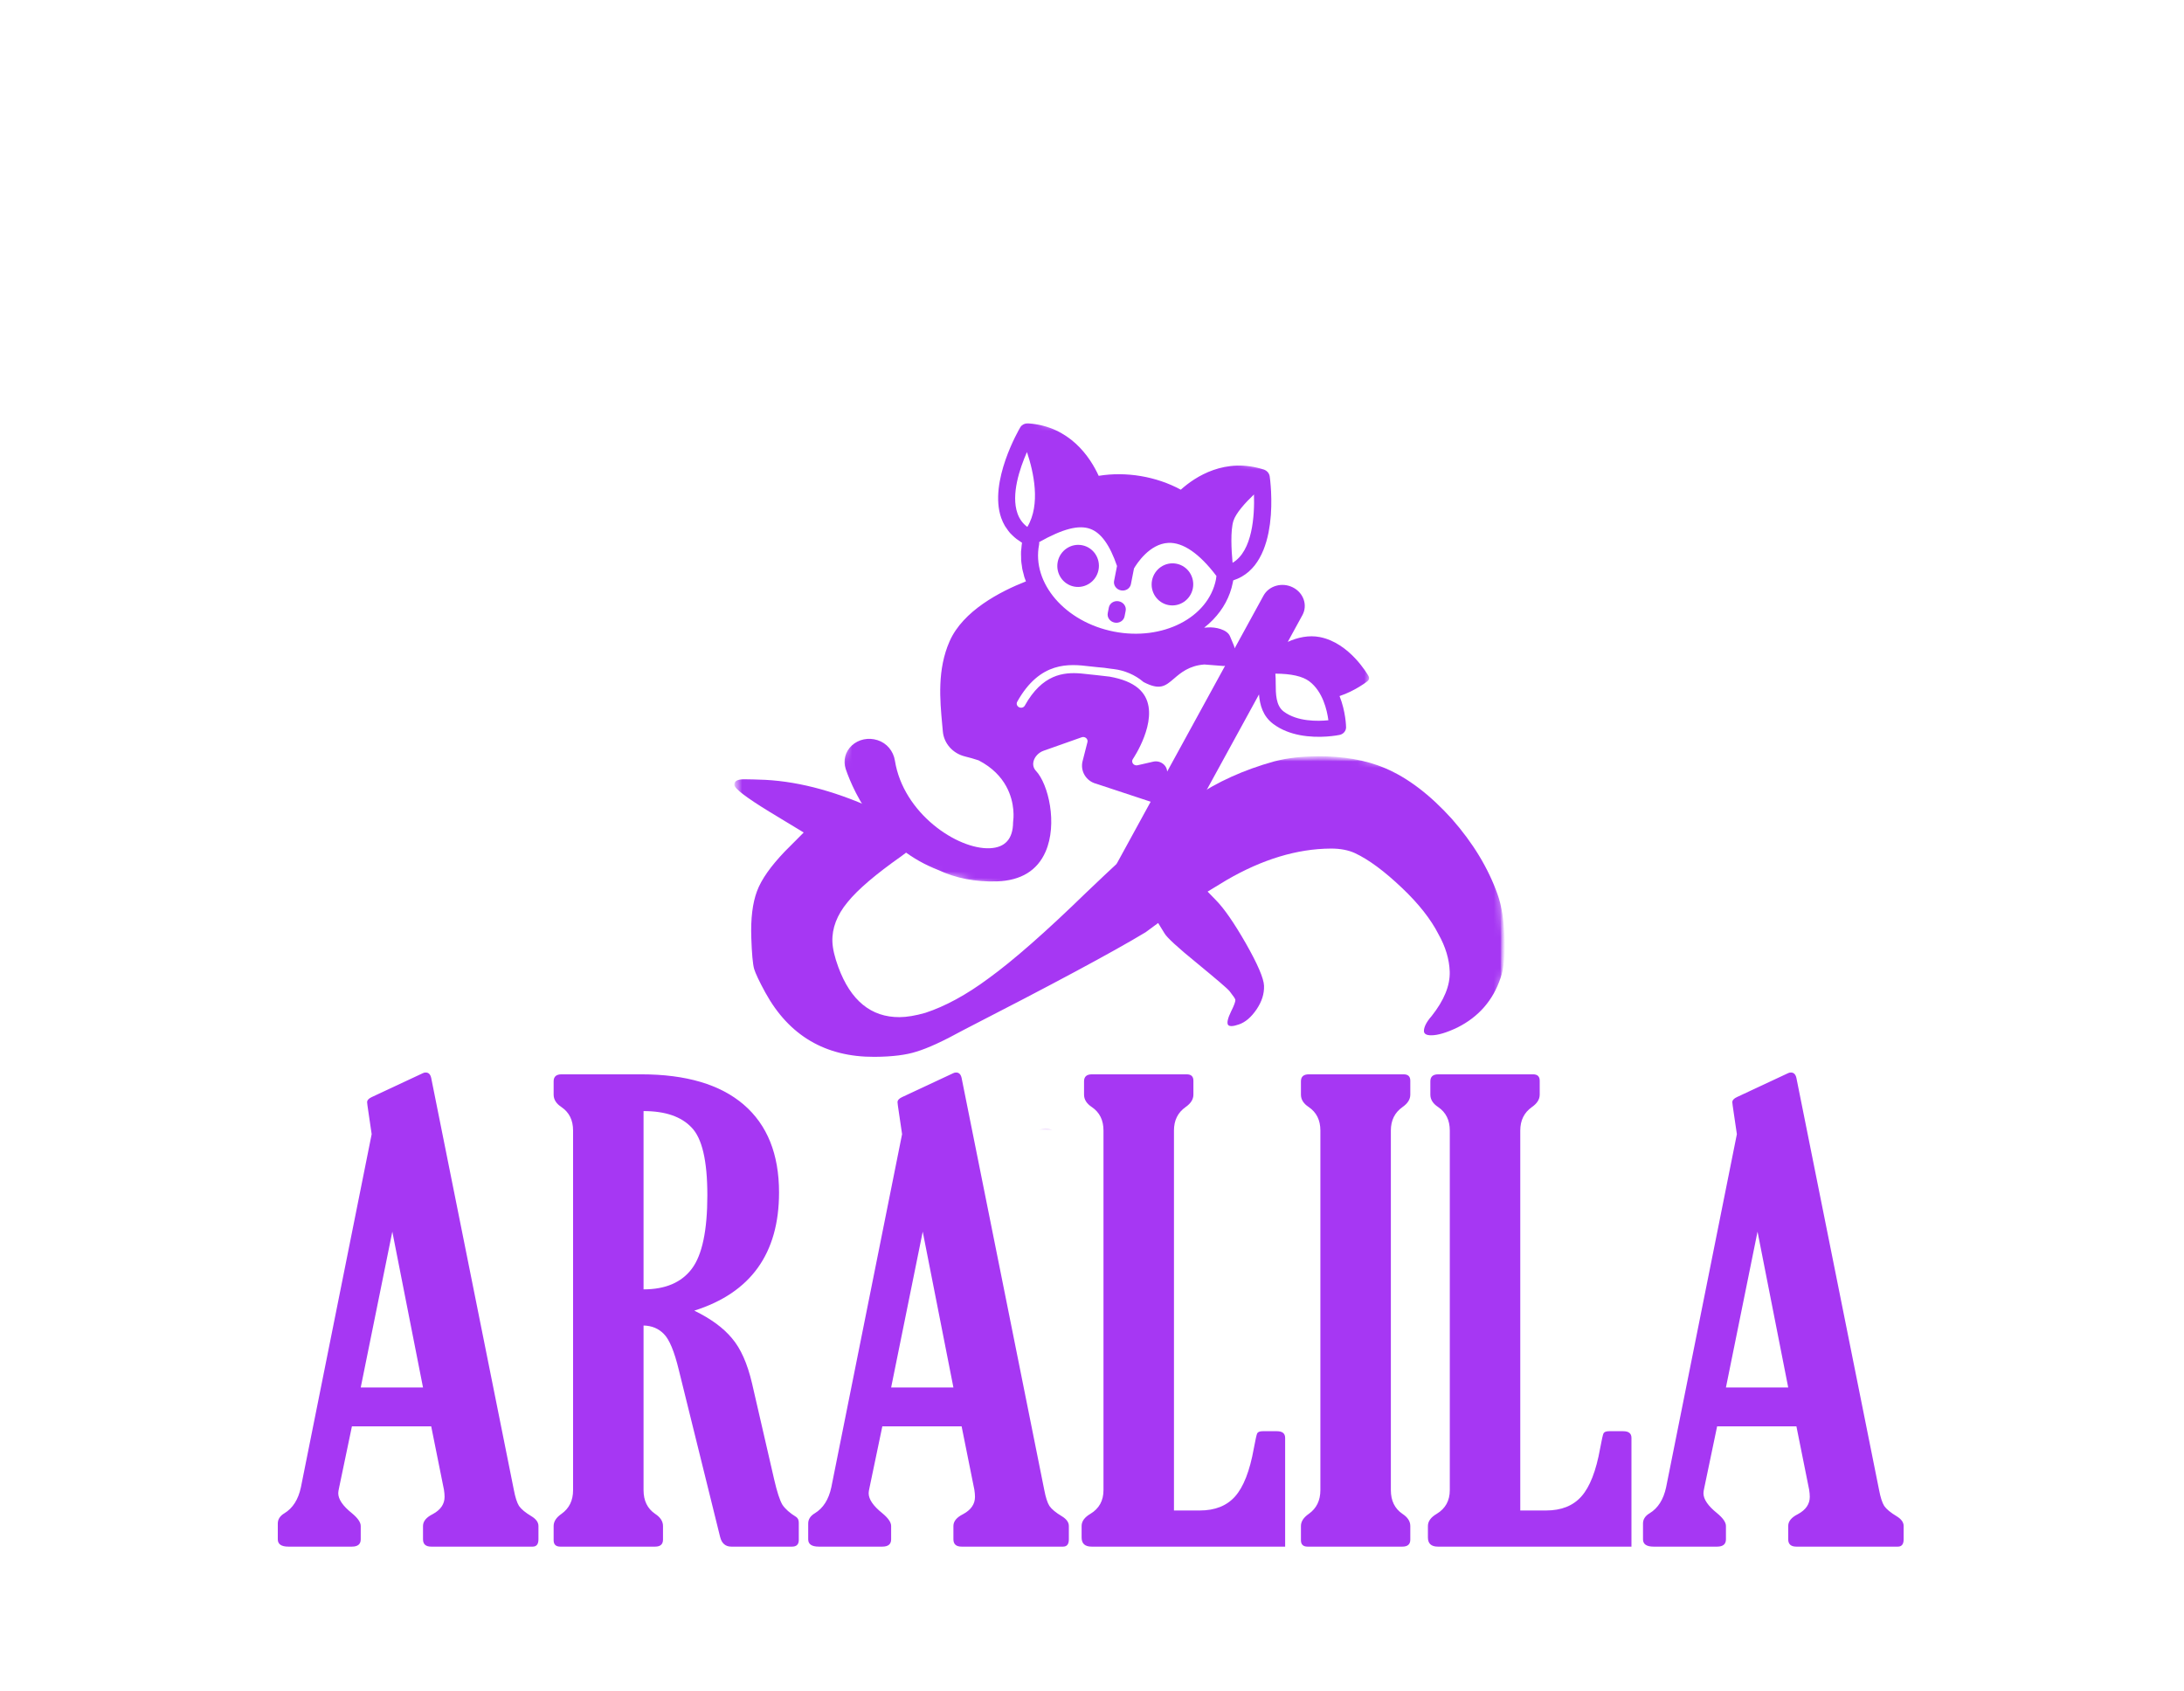 <svg width="337" height="261" viewBox="0 0 337 261" fill="none" xmlns="http://www.w3.org/2000/svg">
<path d="M57.35 175.035L56.881 171.848C56.725 170.817 56.647 170.239 56.647 170.114C56.647 169.801 56.881 169.535 57.35 169.317L65.272 165.614C65.397 165.551 65.537 165.52 65.694 165.52C66.131 165.52 66.412 165.801 66.537 166.364L79.287 229.926C79.506 231.082 79.772 231.91 80.084 232.41C80.428 232.91 81.069 233.442 82.006 234.004C82.725 234.442 83.084 234.942 83.084 235.504V237.567C83.084 238.317 82.787 238.692 82.194 238.692H66.537C65.694 238.692 65.272 238.317 65.272 237.567V235.504C65.272 234.785 65.772 234.176 66.772 233.676C67.99 233.02 68.6 232.129 68.6 231.004C68.6 230.692 68.569 230.332 68.506 229.926L66.537 220.129H54.303L52.334 229.551C52.24 229.957 52.194 230.254 52.194 230.442C52.194 231.379 52.897 232.41 54.303 233.535C55.209 234.285 55.662 234.942 55.662 235.504V237.567C55.662 238.317 55.209 238.692 54.303 238.692H44.506C43.412 238.692 42.865 238.317 42.865 237.567V235.129C42.865 234.473 43.209 233.942 43.897 233.535C45.178 232.754 46.022 231.426 46.428 229.551L57.35 175.035ZM60.537 190.082L55.662 214.129H65.272L60.537 190.082ZM99.303 204.567V229.973C99.303 231.598 99.897 232.817 101.084 233.629C101.897 234.16 102.303 234.785 102.303 235.504V237.614C102.303 238.332 101.897 238.692 101.084 238.692H86.459C85.772 238.692 85.428 238.364 85.428 237.707V235.504C85.428 234.817 85.834 234.192 86.647 233.629C87.834 232.785 88.428 231.567 88.428 229.973V174.473C88.428 172.879 87.834 171.676 86.647 170.864C85.834 170.332 85.428 169.692 85.428 168.942V166.879C85.428 166.16 85.834 165.801 86.647 165.801H98.928C105.865 165.801 111.147 167.364 114.772 170.489C118.397 173.614 120.209 178.129 120.209 184.035C120.209 193.442 115.85 199.52 107.131 202.27C109.694 203.52 111.631 204.942 112.944 206.535C114.287 208.098 115.319 210.41 116.037 213.473L119.459 228.332C119.897 230.239 120.319 231.535 120.725 232.223C121.162 232.879 121.865 233.504 122.834 234.098C123.115 234.285 123.256 234.582 123.256 234.989V237.66C123.256 238.348 122.912 238.692 122.225 238.692H112.85C111.944 238.692 111.365 238.192 111.115 237.192L104.74 211.41C104.053 208.567 103.287 206.723 102.444 205.879C101.631 205.035 100.584 204.598 99.303 204.567ZM99.303 171.473V198.989C102.678 198.989 105.162 197.926 106.756 195.801C108.35 193.676 109.147 189.895 109.147 184.457C109.147 179.145 108.334 175.66 106.709 174.004C105.115 172.317 102.647 171.473 99.303 171.473ZM139.194 175.035L138.725 171.848C138.569 170.817 138.49 170.239 138.49 170.114C138.49 169.801 138.725 169.535 139.194 169.317L147.115 165.614C147.24 165.551 147.381 165.52 147.537 165.52C147.975 165.52 148.256 165.801 148.381 166.364L161.131 229.926C161.35 231.082 161.615 231.91 161.928 232.41C162.272 232.91 162.912 233.442 163.85 234.004C164.569 234.442 164.928 234.942 164.928 235.504V237.567C164.928 238.317 164.631 238.692 164.037 238.692H148.381C147.537 238.692 147.115 238.317 147.115 237.567V235.504C147.115 234.785 147.615 234.176 148.615 233.676C149.834 233.02 150.444 232.129 150.444 231.004C150.444 230.692 150.412 230.332 150.35 229.926L148.381 220.129H136.147L134.178 229.551C134.084 229.957 134.037 230.254 134.037 230.442C134.037 231.379 134.74 232.41 136.147 233.535C137.053 234.285 137.506 234.942 137.506 235.504V237.567C137.506 238.317 137.053 238.692 136.147 238.692H126.35C125.256 238.692 124.709 238.317 124.709 237.567V235.129C124.709 234.473 125.053 233.942 125.74 233.535C127.022 232.754 127.865 231.426 128.272 229.551L139.194 175.035ZM142.381 190.082L137.506 214.129H147.115L142.381 190.082ZM170.272 229.973V174.473C170.272 172.879 169.678 171.676 168.49 170.864C167.678 170.332 167.272 169.692 167.272 168.942V166.879C167.272 166.16 167.678 165.801 168.49 165.801H183.115C183.803 165.801 184.147 166.129 184.147 166.785V168.942C184.147 169.66 183.74 170.301 182.928 170.864C181.74 171.707 181.147 172.91 181.147 174.473V233.114H185.131C187.475 233.114 189.287 232.395 190.569 230.957C191.881 229.489 192.85 227.004 193.475 223.504C193.725 222.16 193.897 221.395 193.99 221.207C194.115 220.989 194.397 220.879 194.834 220.879H197.037C197.881 220.879 198.303 221.223 198.303 221.91V238.692H168.444C167.412 238.692 166.897 238.223 166.897 237.285V235.504C166.897 234.785 167.35 234.16 168.256 233.629C169.6 232.817 170.272 231.598 170.272 229.973ZM214.615 229.973C214.615 231.598 215.209 232.817 216.397 233.629C217.209 234.16 217.615 234.785 217.615 235.504V237.614C217.615 238.332 217.209 238.692 216.397 238.692H201.772C201.084 238.692 200.74 238.364 200.74 237.707V235.504C200.74 234.817 201.147 234.192 201.959 233.629C203.147 232.785 203.74 231.567 203.74 229.973V174.473C203.74 172.879 203.147 171.676 201.959 170.864C201.147 170.332 200.74 169.692 200.74 168.942V166.879C200.74 166.16 201.147 165.801 201.959 165.801H216.584C217.272 165.801 217.615 166.129 217.615 166.785V168.942C217.615 169.66 217.209 170.301 216.397 170.864C215.209 171.707 214.615 172.91 214.615 174.473V229.973ZM223.709 229.973V174.473C223.709 172.879 223.115 171.676 221.928 170.864C221.115 170.332 220.709 169.692 220.709 168.942V166.879C220.709 166.16 221.115 165.801 221.928 165.801H236.553C237.24 165.801 237.584 166.129 237.584 166.785V168.942C237.584 169.66 237.178 170.301 236.365 170.864C235.178 171.707 234.584 172.91 234.584 174.473V233.114H238.569C240.912 233.114 242.725 232.395 244.006 230.957C245.319 229.489 246.287 227.004 246.912 223.504C247.162 222.16 247.334 221.395 247.428 221.207C247.553 220.989 247.834 220.879 248.272 220.879H250.475C251.319 220.879 251.74 221.223 251.74 221.91V238.692H221.881C220.85 238.692 220.334 238.223 220.334 237.285V235.504C220.334 234.785 220.787 234.16 221.694 233.629C223.037 232.817 223.709 231.598 223.709 229.973ZM268.006 175.035L267.537 171.848C267.381 170.817 267.303 170.239 267.303 170.114C267.303 169.801 267.537 169.535 268.006 169.317L275.928 165.614C276.053 165.551 276.194 165.52 276.35 165.52C276.787 165.52 277.069 165.801 277.194 166.364L289.944 229.926C290.162 231.082 290.428 231.91 290.74 232.41C291.084 232.91 291.725 233.442 292.662 234.004C293.381 234.442 293.74 234.942 293.74 235.504V237.567C293.74 238.317 293.444 238.692 292.85 238.692H277.194C276.35 238.692 275.928 238.317 275.928 237.567V235.504C275.928 234.785 276.428 234.176 277.428 233.676C278.647 233.02 279.256 232.129 279.256 231.004C279.256 230.692 279.225 230.332 279.162 229.926L277.194 220.129H264.959L262.99 229.551C262.897 229.957 262.85 230.254 262.85 230.442C262.85 231.379 263.553 232.41 264.959 233.535C265.865 234.285 266.319 234.942 266.319 235.504V237.567C266.319 238.317 265.865 238.692 264.959 238.692H255.162C254.069 238.692 253.522 238.317 253.522 237.567V235.129C253.522 234.473 253.865 233.942 254.553 233.535C255.834 232.754 256.678 231.426 257.084 229.551L268.006 175.035ZM271.194 190.082L266.319 214.129H275.928L271.194 190.082Z" fill="#A637F3"/>
<mask id="mask0_2679_64" style="mask-type:luminance" maskUnits="userSpaceOnUse" x="127" y="61" width="90" height="86">
<path d="M141.034 61.341L216.993 76.227L203.227 146.47L127.268 131.584L141.034 61.341Z" fill="white"/>
</mask>
<g mask="url(#mask0_2679_64)">
<path d="M135.248 127.262C137.469 129.994 140.562 132.645 144.792 134.274C147.493 135.543 150.514 136.139 153.853 136.022C157.541 135.894 160.055 134.357 161.329 131.455C163.225 127.137 161.766 121 159.856 118.971C159.477 118.567 159.341 118.04 159.479 117.493C159.652 116.785 160.271 116.132 161.014 115.869L166.913 113.784C167.141 113.701 167.401 113.747 167.589 113.905C167.775 114.06 167.858 114.3 167.799 114.523L167.046 117.476C166.657 119.004 167.603 120.564 169.155 120.956L177.552 123.731L176.948 124.831L172.414 133.116C171.575 134.651 172.24 136.571 173.895 137.4C174.19 137.546 174.5 137.651 174.817 137.713C175.361 137.819 175.925 137.8 176.466 137.645C177.32 137.404 178.016 136.861 178.421 136.118L194.269 107.171C194.399 108.782 194.848 110.519 196.475 111.732C197.704 112.654 199.134 113.169 200.527 113.442C203.616 114.048 206.53 113.456 206.704 113.418C207.296 113.295 207.711 112.802 207.704 112.229C207.701 112.077 207.652 109.824 206.699 107.424C209.14 106.606 210.919 105.202 211.034 105.108C211.264 104.925 211.325 104.616 211.181 104.358C211.065 104.149 208.271 99.224 203.665 98.322C201.984 97.992 200.262 98.355 198.707 99.063L200.968 94.932C201.809 93.399 201.142 91.476 199.487 90.65C198.684 90.248 197.773 90.16 196.916 90.402C196.062 90.644 195.368 91.186 194.961 91.929L191.343 98.538L190.506 100.064C190.484 99.872 190.43 99.675 190.334 99.48L189.796 98.2C189.356 97.126 187.506 96.749 186.394 96.832L185.806 96.872C186.306 96.482 186.771 96.064 187.2 95.616C188.726 94.027 189.799 92.099 190.227 89.912C190.249 89.8 190.269 89.687 190.288 89.577C190.317 89.567 190.343 89.551 190.372 89.54C190.799 89.396 191.201 89.224 191.569 89.014C191.596 88.999 191.62 88.98 191.648 88.965C192.025 88.743 192.372 88.495 192.691 88.218C193.043 87.904 193.34 87.585 193.611 87.246C193.883 86.899 194.121 86.534 194.337 86.156C194.577 85.733 194.76 85.344 194.923 84.944C194.937 84.913 194.95 84.884 194.963 84.854C195.12 84.459 195.259 84.056 195.379 83.645C195.393 83.603 195.405 83.564 195.416 83.524C195.533 83.117 195.631 82.704 195.717 82.291C195.726 82.244 195.735 82.197 195.747 82.15C195.828 81.738 195.894 81.326 195.949 80.918C195.956 80.868 195.961 80.818 195.968 80.769C196.021 80.361 196.06 79.957 196.09 79.561C196.095 79.51 196.097 79.462 196.102 79.412C196.13 79.017 196.148 78.633 196.156 78.258C196.158 78.209 196.16 78.161 196.16 78.114C196.168 77.742 196.171 77.382 196.166 77.039C196.164 76.997 196.165 76.955 196.163 76.913C196.158 76.573 196.147 76.245 196.132 75.942C196.132 75.907 196.13 75.877 196.129 75.844C196.114 75.541 196.094 75.258 196.075 75.003C196.072 74.98 196.071 74.959 196.068 74.935C196.048 74.682 196.028 74.455 196.009 74.261C195.982 74.025 195.964 73.864 195.948 73.744C195.932 73.609 195.921 73.525 195.915 73.491C195.898 73.374 195.863 73.265 195.813 73.16C195.8 73.127 195.775 73.101 195.759 73.07C195.718 72.999 195.679 72.931 195.626 72.87C195.598 72.836 195.563 72.813 195.532 72.782C195.479 72.732 195.425 72.679 195.363 72.637C195.324 72.608 195.278 72.59 195.235 72.568C195.181 72.538 195.133 72.504 195.075 72.483C189.045 70.536 184.453 73.553 182.202 75.574C178.426 73.523 173.762 72.739 169.532 73.435C168.214 70.555 165.088 65.797 158.658 65.337C158.557 65.331 158.485 65.344 158.413 65.352C158.368 65.356 158.321 65.352 158.277 65.362C158.212 65.375 158.152 65.403 158.09 65.425C158.039 65.443 157.988 65.454 157.94 65.48C157.882 65.508 157.834 65.552 157.78 65.588C157.739 65.619 157.692 65.642 157.653 65.677C157.567 65.757 157.492 65.847 157.432 65.95C157.231 66.289 152.544 74.325 154.487 79.922C154.642 80.366 154.837 80.781 155.064 81.172C155.14 81.303 155.237 81.42 155.322 81.546C155.488 81.792 155.657 82.034 155.852 82.257C155.975 82.394 156.11 82.516 156.244 82.645C156.437 82.829 156.635 83.012 156.854 83.178C157.013 83.297 157.18 83.409 157.35 83.519C157.47 83.596 157.573 83.689 157.701 83.76C157.648 84.057 157.628 84.35 157.603 84.645C157.588 84.796 157.558 84.948 157.551 85.098C157.536 85.392 157.551 85.686 157.56 85.981C157.563 86.132 157.552 86.286 157.565 86.439C157.585 86.729 157.633 87.018 157.676 87.307C157.699 87.458 157.708 87.611 157.736 87.763C157.784 88.014 157.858 88.259 157.921 88.508C157.927 88.53 157.932 88.552 157.938 88.575C157.981 88.736 158.011 88.903 158.061 89.064C158.132 89.289 158.224 89.505 158.307 89.725C154.323 91.29 148.608 94.259 146.535 98.951C144.601 103.331 145.036 108.012 145.382 111.773L145.483 112.872C145.64 114.725 147.011 116.277 148.895 116.741C149.603 116.915 150.308 117.114 151.002 117.345C153.161 118.465 154.462 119.906 155.247 121.322C156.723 123.982 156.366 126.553 156.338 126.734C156.329 126.795 156.322 126.854 156.322 126.917C156.304 129.463 155.096 130.807 152.731 130.909C147.732 131.122 139.388 125.539 138.089 117.392C137.847 115.883 136.815 114.669 135.398 114.226C133.982 113.775 132.469 114.101 131.442 115.05C130.42 115.996 130.061 117.395 130.505 118.7C131.107 120.466 132.531 123.914 135.248 127.262ZM202.011 105.134C204.111 106.704 204.77 109.606 204.974 111.157C203.328 111.323 200.186 111.386 198.086 109.814C196.859 108.897 196.853 107.073 196.847 105.466C196.844 104.947 196.844 104.438 196.795 103.963C199.236 103.974 200.986 104.368 202.011 105.134ZM190.316 80.4C190.689 79.199 192.153 77.585 193.493 76.313C193.597 79.579 193.277 85.037 190.191 86.857C189.998 84.831 189.856 81.898 190.316 80.4ZM158.52 81.322C157.801 80.786 157.298 80.09 156.994 79.214C155.994 76.338 157.326 72.347 158.462 69.766C159.492 72.832 160.614 77.855 158.52 81.322ZM160.335 84.053C160.361 83.924 160.364 83.792 160.345 83.662C164.012 81.603 166.469 80.973 168.236 81.624C169.902 82.232 171.251 84.114 172.36 87.349L171.909 89.648C171.778 90.317 172.252 90.973 172.969 91.114C173.686 91.254 174.373 90.826 174.504 90.157L174.98 87.728C175.37 87.06 177.346 83.923 180.279 83.784C182.539 83.672 185.096 85.44 187.699 88.891L187.626 89.439C186.444 95.344 179.392 98.946 171.88 97.474C164.353 95.999 159.174 89.979 160.335 84.053ZM158.127 108.901C157.961 109.201 157.564 109.311 157.24 109.146C156.917 108.98 156.789 108.604 156.957 108.307C160.481 101.984 165.04 102.466 168.093 102.832L169.315 102.962C170.047 103.013 170.738 103.095 171.384 103.203L171.844 103.258C173.518 103.456 175.126 104.143 176.391 105.209C176.413 105.227 176.432 105.243 176.454 105.261C178.986 106.582 179.807 105.883 181.154 104.727C182.196 103.834 183.489 102.725 185.836 102.55L188.813 102.785C188.895 102.785 188.964 102.763 189.036 102.75L188.361 103.984L180.903 117.609L180.096 119.081C180.075 118.595 179.829 118.147 179.414 117.848C178.989 117.539 178.455 117.432 177.947 117.549L175.527 118.104C175.262 118.164 174.985 118.065 174.826 117.858C174.664 117.647 174.653 117.37 174.799 117.157C174.838 117.1 178.771 111.299 176.712 107.524C176.446 107.038 176.088 106.603 175.641 106.22C174.611 105.351 173.151 104.771 171.234 104.428L169.223 104.195C168.86 104.168 168.466 104.121 168.047 104.071C168.02 104.068 167.993 104.065 167.967 104.06L166.772 103.935C164.095 103.717 160.829 104.058 158.127 108.901Z" fill="#A637F3"/>
</g>
<path d="M165.732 90.525C167.468 90.865 169.161 89.712 169.506 87.952C169.851 86.192 168.718 84.487 166.982 84.147C165.246 83.807 163.554 84.959 163.209 86.718C162.865 88.478 163.997 90.185 165.732 90.525Z" fill="#A637F3"/>
<path d="M180.286 93.377C182.022 93.718 183.715 92.564 184.06 90.804C184.405 89.045 183.272 87.34 181.536 86.999C179.8 86.659 178.108 87.811 177.763 89.57C177.419 91.33 178.55 93.037 180.286 93.377Z" fill="#A637F3"/>
<path d="M171.99 96.085C172.707 96.225 173.394 95.797 173.525 95.126L173.695 94.261C173.826 93.592 173.352 92.937 172.635 92.796C171.918 92.656 171.231 93.084 171.1 93.753L170.931 94.617C170.799 95.289 171.273 95.944 171.99 96.085Z" fill="#A637F3"/>
<mask id="mask1_2679_64" style="mask-type:luminance" maskUnits="userSpaceOnUse" x="104" y="98" width="134" height="88">
<path d="M117.082 98.9L237.388 122.477L224.943 185.981L104.636 162.403L117.082 98.9Z" fill="white"/>
</mask>
<g mask="url(#mask1_2679_64)">
<mask id="mask2_2679_64" style="mask-type:luminance" maskUnits="userSpaceOnUse" x="113" y="116" width="121" height="81">
<path d="M113.187 117.045L231.065 116.414L233.757 196.347L115.881 196.978L113.187 117.045Z" fill="white"/>
</mask>
<g mask="url(#mask2_2679_64)">
<mask id="mask3_2679_64" style="mask-type:luminance" maskUnits="userSpaceOnUse" x="113" y="116" width="121" height="81">
<path d="M113.187 117.045L231.065 116.414L233.757 196.347L115.881 196.978L113.187 117.045Z" fill="white"/>
</mask>
<g mask="url(#mask3_2679_64)">
<path d="M196.617 117.504C198.749 116.953 200.99 116.725 203.333 116.712C207.216 116.692 210.676 117.265 213.716 118.547C217.236 120.041 220.672 122.669 224.025 126.379C227.285 130.089 229.642 133.965 231.092 138.062C231.708 139.787 232.068 142.054 232.159 144.755C232.253 147.563 232.04 149.618 231.528 150.97C230.377 154.38 228.167 156.93 224.897 158.57C223.193 159.389 221.848 159.774 220.864 159.778C220.116 159.783 219.734 159.569 219.72 159.136C219.699 158.541 220.092 157.73 220.908 156.807C222.838 154.365 223.769 152.093 223.697 149.933C223.632 148.042 223.049 146.1 221.955 144.161C220.802 141.899 218.919 139.477 216.306 137.008C213.648 134.483 211.222 132.659 209.031 131.644C208.084 131.217 206.856 130.953 205.355 130.961C200.114 130.989 194.761 132.639 189.299 135.802L186.339 137.6L187.645 138.944C188.906 140.232 190.43 142.439 192.223 145.564C194.063 148.793 195.006 151.003 195.045 152.138C195.086 153.38 194.706 154.57 193.902 155.764C193.057 157.011 192.144 157.772 191.17 158.101C190.245 158.429 189.686 158.431 189.488 158.162C189.287 157.842 189.455 157.138 189.98 156.055C190.417 155.187 190.633 154.593 190.624 154.321C190.618 154.16 190.322 153.73 189.732 152.977C189.39 152.548 187.732 151.151 184.745 148.683C181.708 146.214 180.017 144.655 179.668 144.01L178.707 142.448L176.786 143.864C171.648 146.969 162.262 151.99 148.642 158.977C145.655 160.614 143.232 161.76 141.379 162.31C139.848 162.805 137.706 163.087 134.944 163.102C127.358 163.142 121.746 159.822 118.105 153.199C117.16 151.475 116.579 150.236 116.365 149.534C116.155 148.779 116.009 147.158 115.928 144.729C115.828 141.758 116.12 139.379 116.807 137.539C117.493 135.7 118.92 133.693 121.095 131.413L124.015 128.48L118.711 125.267C115.123 123.071 113.32 121.676 113.304 121.136C113.283 120.544 113.792 120.272 114.822 120.264C115.614 120.261 116.715 120.308 118.12 120.355C123.615 120.651 129.52 122.292 135.845 125.284C139.989 127.314 142.184 128.6 142.437 129.138C142.451 129.515 141.337 130.494 139.098 132.126C135.163 134.902 132.389 137.241 130.77 139.249C129.151 141.2 128.374 143.259 128.442 145.311C128.48 146.39 128.781 147.683 129.354 149.248C131.26 154.424 134.412 157 138.811 156.976C139.933 156.97 141.261 156.747 142.794 156.308C145.804 155.318 149.066 153.574 152.584 150.96C156.331 148.24 161.36 143.837 167.661 137.701C175.509 130.203 181.052 125.312 184.303 123.078C187.782 120.685 191.886 118.825 196.617 117.504ZM159.709 174.745C160.299 174.363 160.81 174.145 161.232 174.142C162.869 174.132 163.926 175.586 164.398 178.5C164.636 179.904 165.111 180.874 165.828 181.356C166.5 181.839 167.757 182.211 169.589 182.47C172.778 182.723 174.542 183.631 174.874 185.142C174.98 185.412 175.036 185.683 175.048 186.006C175.068 186.601 174.707 187.034 173.961 187.255C173.174 187.475 171.914 187.589 170.182 187.598C167.841 187.611 166.4 187.889 165.855 188.433C165.314 188.922 164.982 190.219 164.861 192.274C164.678 195.19 163.865 196.707 162.412 196.715C161.806 196.72 161.228 196.29 160.686 195.535C160.192 194.73 159.802 193.542 159.516 192.031C159.263 190.033 158.85 188.848 158.272 188.418C157.645 187.935 156.209 187.675 153.961 187.685C152.182 187.694 150.889 187.595 150.089 187.382C149.381 187.225 149.017 186.795 148.995 186.145C148.983 185.822 149.021 185.552 149.104 185.28C149.334 183.766 151.082 182.839 154.35 182.552C156.31 182.271 157.54 181.94 158.038 181.506C158.585 181.015 158.832 180.15 158.791 178.91C158.721 176.802 159.024 175.397 159.709 174.745Z" fill="#A637F3"/>
</g>
</g>
</g>
</svg>
